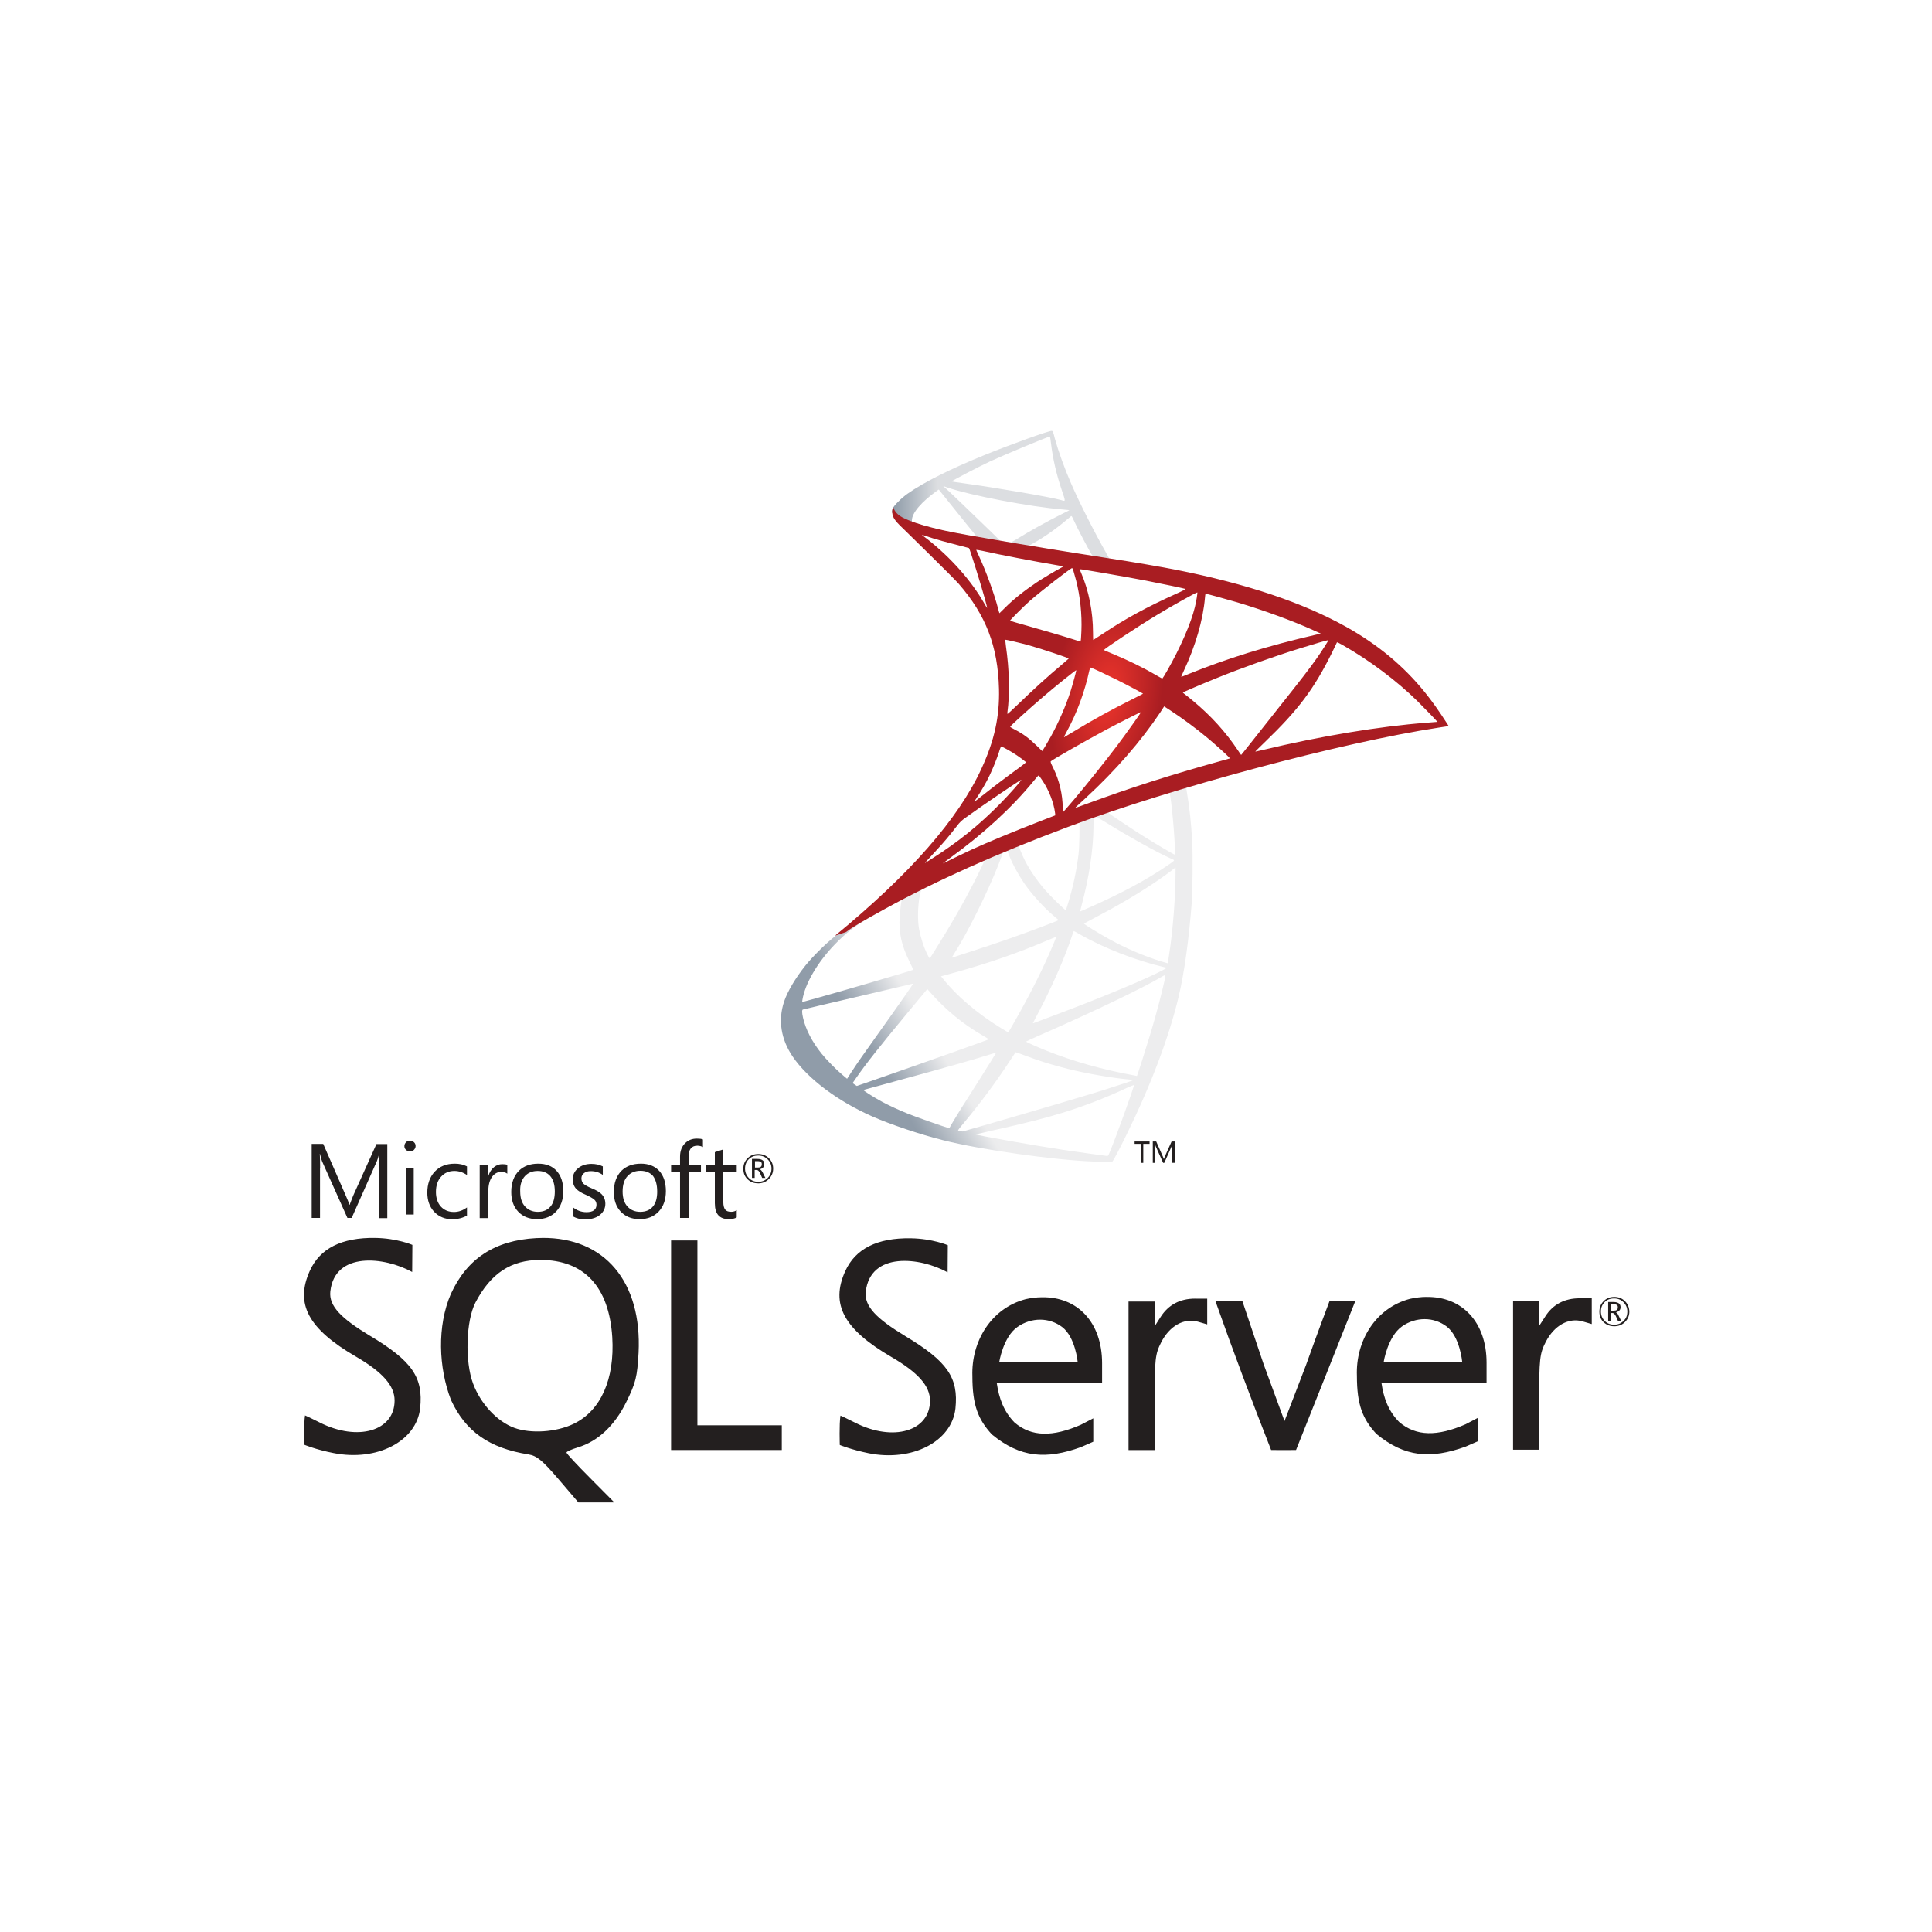 <svg xmlns="http://www.w3.org/2000/svg" xmlns:xlink="http://www.w3.org/1999/xlink" width="500" zoomAndPan="magnify" viewBox="0 0 375 375" height="500" preserveAspectRatio="xMidYMid meet" version="1.0"><defs><clipPath id="82ac004ec1"><path d="M 151 149 L 235 149 L 235 226 L 151 226 Z M 151 149 " clip-rule="nonzero"/></clipPath><clipPath id="de4913cd80"><path d="M 233.414 149.863 L 205.004 159.137 L 180.289 170.047 L 173.371 171.871 C 171.613 173.547 169.766 175.242 167.77 176.961 C 165.578 178.852 163.539 180.57 161.969 181.816 C 160.23 183.188 157.652 185.766 156.344 187.398 C 154.391 189.844 152.844 192.445 152.18 194.441 C 150.996 198.047 151.578 201.699 153.852 205.07 C 156.773 209.363 162.594 213.746 169.379 216.73 C 172.836 218.254 178.656 220.211 183.035 221.305 C 190.316 223.152 204.402 225.148 212.152 225.449 C 213.723 225.512 215.824 225.512 215.91 225.449 C 216.082 225.34 217.285 223.043 218.684 220.188 C 223.449 210.461 226.883 201.336 228.754 193.539 C 229.871 188.816 230.75 182.523 231.328 175.074 C 231.48 172.988 231.543 166.012 231.414 163.648 C 231.223 159.781 230.879 156.648 230.34 153.578 C 230.254 153.125 230.234 152.719 230.277 152.695 C 230.363 152.633 230.621 152.547 234.121 151.535 Z M 226.93 153.664 C 227.184 153.664 227.871 160.254 228.043 164.422 C 228.086 165.301 228.066 165.883 228.023 165.883 C 227.852 165.883 224.395 163.84 221.926 162.297 C 219.777 160.941 215.699 158.238 215.055 157.723 C 214.84 157.57 214.859 157.551 216.621 156.949 C 219.605 155.938 226.691 153.664 226.93 153.664 Z M 212.453 158.43 C 212.648 158.43 213.141 158.707 214.324 159.438 C 218.746 162.211 224.758 165.559 227.336 166.676 C 228.129 167.02 228.215 166.891 226.391 168.137 C 222.484 170.797 217.609 173.418 211.637 176.059 C 210.586 176.531 209.707 176.898 209.684 176.898 C 209.641 176.898 209.77 176.359 209.941 175.715 C 211.379 170.367 212.195 164.957 212.238 160.621 C 212.262 158.473 212.262 158.473 212.453 158.41 C 212.41 158.43 212.434 158.43 212.453 158.43 Z M 209.469 159.566 C 209.598 159.695 209.512 164.508 209.34 165.816 C 208.953 168.953 208.352 171.871 207.367 175.156 C 207.129 175.953 206.914 176.617 206.871 176.66 C 206.785 176.77 203.844 173.891 202.879 172.773 C 201.203 170.84 199.895 168.91 198.926 167.02 C 198.434 166.055 197.66 164.164 197.723 164.098 C 198.066 163.863 209.383 159.48 209.469 159.566 Z M 195.426 165.086 C 195.449 165.086 195.469 165.086 195.492 165.109 C 195.535 165.152 195.684 165.496 195.812 165.883 C 196.5 167.75 198.047 170.496 199.379 172.258 C 200.836 174.191 202.75 176.254 204.336 177.605 C 204.852 178.035 205.324 178.441 205.391 178.508 C 205.52 178.637 205.562 178.613 202.062 179.945 C 198.004 181.492 193.578 183.039 188.512 184.672 C 187.301 185.062 186.09 185.453 184.883 185.852 C 184.688 185.914 184.754 185.809 185.312 184.93 C 187.824 181 191.648 173.289 193.793 167.836 C 194.16 166.891 194.523 165.945 194.59 165.73 C 194.676 165.43 194.781 165.324 195.062 165.172 C 195.211 165.129 195.363 165.086 195.426 165.086 Z M 191.133 166.867 C 191.195 166.91 190.102 169.211 189.027 171.312 C 186.945 175.371 184.668 179.367 181.617 184.219 C 181.102 185.059 180.609 185.832 180.547 185.918 C 180.438 186.066 180.395 186.023 180.051 185.359 C 179.32 183.918 178.719 182.07 178.398 180.375 C 178.074 178.699 178.141 175.781 178.504 173.977 C 178.785 172.645 178.762 172.668 179.406 172.344 C 182.156 170.949 191.047 166.781 191.133 166.867 Z M 228.172 168.371 L 228.172 169.273 C 228.172 174.062 227.656 180.633 226.906 185.422 C 226.777 186.258 226.668 186.945 226.648 186.969 C 226.648 186.969 226.027 186.797 225.297 186.582 C 222.074 185.574 218.574 184.09 215.418 182.352 C 213.336 181.215 210.309 179.344 210.395 179.258 C 210.414 179.238 211.316 178.766 212.367 178.207 C 216.578 176.016 220.613 173.656 224.113 171.312 C 225.426 170.434 227.398 169.016 227.828 168.629 Z M 174.918 174.727 C 175.004 174.727 174.984 174.898 174.855 175.672 C 174.77 176.23 174.66 177.262 174.617 177.969 C 174.445 181.105 174.961 183.426 176.508 186.602 C 176.938 187.484 177.281 188.215 177.258 188.234 C 177.109 188.363 162.895 192.531 158.426 193.754 C 157.098 194.117 155.938 194.441 155.852 194.461 C 155.699 194.504 155.68 194.484 155.742 194.117 C 156.238 190.961 158.641 186.84 161.992 183.359 C 164.227 181.043 166.008 179.688 169.055 177.949 C 171.246 176.703 174.617 174.836 174.875 174.75 C 174.875 174.727 174.898 174.727 174.918 174.727 Z M 208.418 180.719 C 208.438 180.699 208.953 180.977 209.578 181.344 C 214.172 184.004 220.57 186.473 226.023 187.742 L 226.52 187.848 L 225.832 188.234 C 222.977 189.824 213.594 193.73 203.992 197.32 C 202.598 197.832 201.223 198.348 200.965 198.457 C 200.707 198.562 200.473 198.629 200.473 198.605 C 200.473 198.586 200.859 197.832 201.352 196.91 C 204.035 191.887 206.742 185.766 208.117 181.516 C 208.289 181.105 208.395 180.742 208.418 180.719 Z M 205.004 181.836 C 205.023 181.859 204.852 182.309 204.637 182.824 C 202.77 187.355 200.32 192.293 197.188 197.832 C 196.391 199.25 195.727 200.391 195.703 200.391 C 195.684 200.391 195.039 200.004 194.266 199.531 C 189.715 196.738 185.676 193.305 183.035 189.973 L 182.648 189.504 L 184.602 188.965 C 191.605 187.055 197.551 184.992 203.457 182.461 C 204.293 182.117 204.98 181.836 205.004 181.836 Z M 226.219 189.246 C 226.219 189.246 226.242 189.266 226.219 189.246 C 226.242 189.738 225.145 194.16 224.242 197.359 C 223.492 200.047 222.848 202.148 221.668 205.863 C 221.152 207.496 220.699 208.848 220.68 208.848 C 220.656 208.848 220.527 208.828 220.398 208.785 C 214.023 207.625 208.309 206.016 202.941 203.867 C 201.438 203.266 199.293 202.301 199.164 202.191 C 199.121 202.148 200.406 201.547 202.039 200.84 C 211.809 196.566 221.945 191.715 225.426 189.629 C 225.832 189.371 226.156 189.246 226.219 189.246 Z M 177.238 190.918 C 177.281 190.961 174.555 194.891 170.73 200.238 C 169.398 202.105 167.855 204.297 167.273 205.113 C 166.695 205.93 165.812 207.219 165.32 207.992 L 164.418 209.387 L 163.453 208.57 C 162.312 207.625 160.34 205.605 159.457 204.492 C 157.609 202.191 156.367 199.766 155.871 197.555 C 155.637 196.523 155.637 196.008 155.852 195.945 C 156.172 195.859 161.906 194.504 167.273 193.262 C 170.258 192.574 173.715 191.758 174.961 191.457 C 176.207 191.156 177.215 190.918 177.238 190.918 Z M 179.988 191.973 L 180.672 192.746 C 183.766 196.203 186.922 198.758 190.746 200.992 C 191.434 201.379 191.949 201.719 191.902 201.742 C 191.754 201.848 178.633 206.508 172.559 208.613 C 169.141 209.816 166.328 210.781 166.309 210.781 C 166.285 210.781 166.094 210.652 165.879 210.504 L 165.492 210.223 L 166.113 209.32 C 168.133 206.402 170.668 203.203 176.188 196.547 Z M 197.121 204.234 C 197.145 204.211 198.09 204.555 199.25 204.984 C 202.039 206.035 204.25 206.703 207.215 207.453 C 210.867 208.379 216.148 209.281 219.262 209.535 C 219.734 209.578 219.992 209.621 219.906 209.688 C 219.754 209.773 216.598 210.824 214.281 211.555 C 210.586 212.715 199.312 216.043 190.121 218.684 C 188.426 219.18 186.965 219.586 186.879 219.609 C 186.664 219.652 185.957 219.457 185.957 219.371 C 185.957 219.328 186.473 218.664 187.094 217.934 C 190.188 214.238 193.258 210.117 195.812 206.207 C 196.52 205.133 197.121 204.254 197.121 204.234 Z M 193.344 204.34 C 193.363 204.363 191.84 206.809 189.176 211.02 C 188.039 212.801 186.773 214.82 186.32 215.527 C 185.891 216.215 185.246 217.289 184.883 217.891 L 184.258 218.984 L 183.938 218.898 C 183.164 218.684 177.73 216.773 176.293 216.195 C 174.512 215.484 172.664 214.625 171.289 213.895 C 169.57 212.973 167.426 211.598 167.598 211.555 C 167.641 211.535 170.582 210.738 174.125 209.773 C 183.531 207.219 188.746 205.734 192.16 204.664 C 192.785 204.469 193.32 204.32 193.344 204.34 Z M 220.078 210.609 L 220.098 210.609 C 220.184 210.824 216.707 220.488 215.438 223.539 C 215.16 224.223 215.055 224.398 214.902 224.375 C 214.539 224.355 209.492 223.645 206.422 223.195 C 201.074 222.379 192.098 220.809 189.844 220.297 L 189.328 220.188 L 192.527 219.457 C 199.398 217.91 202.707 217.074 206.055 216.043 C 210.285 214.754 214.473 213.145 218.703 211.168 C 219.367 210.867 219.926 210.633 220.078 210.609 Z M 220.078 210.609 " clip-rule="nonzero"/></clipPath><linearGradient x1="-4737.45" gradientTransform="matrix(0.012, 0, 0, -0.012, 208.415, 222.75)" y1="-160.994" x2="3016.246" gradientUnits="userSpaceOnUse" y2="4420.543" id="79e3ba1058"><stop stop-opacity="1" stop-color="rgb(56.499%, 61.2%, 66.299%)" offset="0"/><stop stop-opacity="1" stop-color="rgb(56.499%, 61.2%, 66.299%)" offset="0.125"/><stop stop-opacity="1" stop-color="rgb(56.499%, 61.2%, 66.299%)" offset="0.188"/><stop stop-opacity="1" stop-color="rgb(56.499%, 61.2%, 66.299%)" offset="0.219"/><stop stop-opacity="1" stop-color="rgb(56.499%, 61.2%, 66.299%)" offset="0.234"/><stop stop-opacity="1" stop-color="rgb(57.416%, 61.998%, 66.978%)" offset="0.238"/><stop stop-opacity="1" stop-color="rgb(58.333%, 62.796%, 67.659%)" offset="0.242"/><stop stop-opacity="1" stop-color="rgb(59.644%, 63.937%, 68.631%)" offset="0.246"/><stop stop-opacity="1" stop-color="rgb(60.956%, 65.08%, 69.604%)" offset="0.25"/><stop stop-opacity="1" stop-color="rgb(62.267%, 66.222%, 70.576%)" offset="0.254"/><stop stop-opacity="1" stop-color="rgb(63.579%, 67.365%, 71.55%)" offset="0.258"/><stop stop-opacity="1" stop-color="rgb(64.89%, 68.506%, 72.522%)" offset="0.262"/><stop stop-opacity="1" stop-color="rgb(66.202%, 69.649%, 73.495%)" offset="0.266"/><stop stop-opacity="1" stop-color="rgb(67.513%, 70.79%, 74.467%)" offset="0.27"/><stop stop-opacity="1" stop-color="rgb(68.823%, 71.933%, 75.441%)" offset="0.273"/><stop stop-opacity="1" stop-color="rgb(70.134%, 73.074%, 76.413%)" offset="0.277"/><stop stop-opacity="1" stop-color="rgb(71.446%, 74.217%, 77.386%)" offset="0.281"/><stop stop-opacity="1" stop-color="rgb(72.757%, 75.359%, 78.358%)" offset="0.285"/><stop stop-opacity="1" stop-color="rgb(74.069%, 76.501%, 79.332%)" offset="0.289"/><stop stop-opacity="1" stop-color="rgb(75.38%, 77.643%, 80.304%)" offset="0.293"/><stop stop-opacity="1" stop-color="rgb(76.692%, 78.784%, 81.277%)" offset="0.297"/><stop stop-opacity="1" stop-color="rgb(78.003%, 79.926%, 82.249%)" offset="0.301"/><stop stop-opacity="1" stop-color="rgb(79.315%, 81.068%, 83.223%)" offset="0.305"/><stop stop-opacity="1" stop-color="rgb(80.626%, 82.21%, 84.195%)" offset="0.309"/><stop stop-opacity="1" stop-color="rgb(81.938%, 83.353%, 85.168%)" offset="0.312"/><stop stop-opacity="1" stop-color="rgb(83.249%, 84.494%, 86.14%)" offset="0.316"/><stop stop-opacity="1" stop-color="rgb(84.561%, 85.637%, 87.114%)" offset="0.32"/><stop stop-opacity="1" stop-color="rgb(85.872%, 86.778%, 88.086%)" offset="0.324"/><stop stop-opacity="1" stop-color="rgb(87.183%, 87.921%, 89.059%)" offset="0.328"/><stop stop-opacity="1" stop-color="rgb(88.493%, 89.062%, 90.031%)" offset="0.332"/><stop stop-opacity="1" stop-color="rgb(89.806%, 90.205%, 91.005%)" offset="0.336"/><stop stop-opacity="1" stop-color="rgb(91.116%, 91.347%, 91.977%)" offset="0.34"/><stop stop-opacity="1" stop-color="rgb(92.429%, 92.49%, 92.95%)" offset="0.344"/><stop stop-opacity="1" stop-color="rgb(92.664%, 92.694%, 93.124%)" offset="0.348"/><stop stop-opacity="1" stop-color="rgb(92.899%, 92.899%, 93.3%)" offset="0.352"/><stop stop-opacity="1" stop-color="rgb(92.899%, 92.899%, 93.3%)" offset="0.359"/><stop stop-opacity="1" stop-color="rgb(92.899%, 92.899%, 93.3%)" offset="0.375"/><stop stop-opacity="1" stop-color="rgb(92.899%, 92.899%, 93.3%)" offset="0.5"/><stop stop-opacity="1" stop-color="rgb(92.899%, 92.899%, 93.3%)" offset="0.65"/><stop stop-opacity="1" stop-color="rgb(92.899%, 92.899%, 93.3%)" offset="1"/></linearGradient><clipPath id="a31f137379"><path d="M 173 83 L 218 83 L 218 111 L 173 111 Z M 173 83 " clip-rule="nonzero"/></clipPath><clipPath id="fe8cda70df"><path d="M 204.121 83.637 C 203.652 83.574 196.027 86.32 191.109 88.32 C 184.473 91.023 179.32 93.602 176.145 95.836 C 174.961 96.672 173.48 98.152 173.246 98.734 C 173.16 98.949 173.113 99.207 173.113 99.465 L 175.992 102.191 L 182.844 104.379 L 199.141 107.301 L 217.781 110.5 L 217.973 108.891 C 217.91 108.891 217.867 108.867 217.801 108.867 L 215.352 108.48 L 214.859 107.602 C 212.324 103.137 209.535 97.594 207.902 93.859 C 206.637 90.961 205.434 87.609 204.766 85.207 C 204.402 83.746 204.359 83.66 204.125 83.637 Z M 203.777 84.734 L 203.801 84.734 C 203.82 84.754 203.906 85.355 203.996 86.062 C 204.359 89.07 205.023 91.969 206.078 95.105 C 206.871 97.465 206.871 97.336 205.949 97.059 C 203.758 96.457 193.945 94.762 186.836 93.773 C 185.699 93.621 184.73 93.473 184.73 93.449 C 184.648 93.367 189.863 90.637 192.164 89.566 C 195.105 88.211 203.18 84.84 203.777 84.734 Z M 183.078 94.352 L 183.918 94.633 C 188.469 96.18 199.914 98.367 206.227 98.883 C 206.938 98.949 207.539 99.012 207.559 99.012 C 207.578 99.035 206.98 99.355 206.207 99.723 C 203.156 101.246 199.805 103.113 197.488 104.555 C 196.801 104.98 196.176 105.324 196.09 105.324 C 196.004 105.324 195.555 105.238 195.082 105.176 L 194.223 105.047 L 192.078 102.941 C 188.297 99.27 185.332 96.438 184.195 95.363 Z M 182.219 95.02 L 185.246 98.797 C 186.902 100.879 188.574 102.922 188.941 103.371 C 189.305 103.824 189.605 104.188 189.586 104.211 C 189.5 104.273 185.207 103.438 182.93 102.922 C 180.59 102.383 179.621 102.125 178.184 101.676 L 177 101.289 L 177 100.988 C 177.023 99.551 178.848 97.402 181.941 95.211 Z M 207.945 100.172 C 208.031 100.172 208.137 100.367 208.395 100.945 C 209.125 102.555 211.402 106.895 211.961 107.73 C 212.133 108.012 212.434 108.031 209.406 107.539 C 202.125 106.355 199.785 105.969 199.785 105.926 C 199.785 105.906 200 105.754 200.277 105.605 C 202.535 104.359 204.809 102.77 206.828 101.074 C 207.324 100.664 207.773 100.281 207.859 100.215 C 207.879 100.172 207.922 100.152 207.945 100.172 Z M 207.945 100.172 " clip-rule="nonzero"/></clipPath><linearGradient x1="-2888.865" gradientTransform="matrix(0.012, 0, 0, -0.012, 208.415, 222.75)" y1="10288.81" x2="782.205" gradientUnits="userSpaceOnUse" y2="10288.81" id="69276e06bb"><stop stop-opacity="1" stop-color="rgb(57.599%, 62.399%, 67.099%)" offset="0"/><stop stop-opacity="1" stop-color="rgb(58.076%, 62.81%, 67.45%)" offset="0.004"/><stop stop-opacity="1" stop-color="rgb(58.554%, 63.222%, 67.801%)" offset="0.008"/><stop stop-opacity="1" stop-color="rgb(59.163%, 63.745%, 68.248%)" offset="0.012"/><stop stop-opacity="1" stop-color="rgb(59.772%, 64.268%, 68.697%)" offset="0.016"/><stop stop-opacity="1" stop-color="rgb(60.379%, 64.792%, 69.144%)" offset="0.02"/><stop stop-opacity="1" stop-color="rgb(60.988%, 65.315%, 69.591%)" offset="0.023"/><stop stop-opacity="1" stop-color="rgb(61.597%, 65.839%, 70.038%)" offset="0.027"/><stop stop-opacity="1" stop-color="rgb(62.206%, 66.364%, 70.485%)" offset="0.031"/><stop stop-opacity="1" stop-color="rgb(62.813%, 66.887%, 70.932%)" offset="0.035"/><stop stop-opacity="1" stop-color="rgb(63.422%, 67.41%, 71.381%)" offset="0.039"/><stop stop-opacity="1" stop-color="rgb(64.03%, 67.934%, 71.828%)" offset="0.043"/><stop stop-opacity="1" stop-color="rgb(64.639%, 68.457%, 72.275%)" offset="0.047"/><stop stop-opacity="1" stop-color="rgb(65.247%, 68.98%, 72.722%)" offset="0.051"/><stop stop-opacity="1" stop-color="rgb(65.855%, 69.505%, 73.169%)" offset="0.055"/><stop stop-opacity="1" stop-color="rgb(66.463%, 70.029%, 73.616%)" offset="0.059"/><stop stop-opacity="1" stop-color="rgb(67.072%, 70.552%, 74.063%)" offset="0.062"/><stop stop-opacity="1" stop-color="rgb(67.68%, 71.075%, 74.51%)" offset="0.066"/><stop stop-opacity="1" stop-color="rgb(68.289%, 71.599%, 74.959%)" offset="0.07"/><stop stop-opacity="1" stop-color="rgb(68.896%, 72.122%, 75.406%)" offset="0.074"/><stop stop-opacity="1" stop-color="rgb(69.505%, 72.647%, 75.853%)" offset="0.078"/><stop stop-opacity="1" stop-color="rgb(70.114%, 73.17%, 76.3%)" offset="0.082"/><stop stop-opacity="1" stop-color="rgb(70.723%, 73.694%, 76.747%)" offset="0.086"/><stop stop-opacity="1" stop-color="rgb(71.33%, 74.217%, 77.194%)" offset="0.09"/><stop stop-opacity="1" stop-color="rgb(71.939%, 74.741%, 77.643%)" offset="0.094"/><stop stop-opacity="1" stop-color="rgb(72.548%, 75.264%, 78.09%)" offset="0.098"/><stop stop-opacity="1" stop-color="rgb(73.157%, 75.789%, 78.537%)" offset="0.102"/><stop stop-opacity="1" stop-color="rgb(73.764%, 76.312%, 78.984%)" offset="0.105"/><stop stop-opacity="1" stop-color="rgb(74.373%, 76.836%, 79.431%)" offset="0.109"/><stop stop-opacity="1" stop-color="rgb(74.982%, 77.359%, 79.878%)" offset="0.113"/><stop stop-opacity="1" stop-color="rgb(75.591%, 77.882%, 80.325%)" offset="0.117"/><stop stop-opacity="1" stop-color="rgb(76.198%, 78.406%, 80.772%)" offset="0.121"/><stop stop-opacity="1" stop-color="rgb(76.807%, 78.929%, 81.221%)" offset="0.125"/><stop stop-opacity="1" stop-color="rgb(77.415%, 79.453%, 81.668%)" offset="0.129"/><stop stop-opacity="1" stop-color="rgb(78.024%, 79.977%, 82.115%)" offset="0.133"/><stop stop-opacity="1" stop-color="rgb(78.632%, 80.501%, 82.562%)" offset="0.137"/><stop stop-opacity="1" stop-color="rgb(79.24%, 81.024%, 83.009%)" offset="0.141"/><stop stop-opacity="1" stop-color="rgb(79.849%, 81.548%, 83.456%)" offset="0.145"/><stop stop-opacity="1" stop-color="rgb(80.458%, 82.071%, 83.905%)" offset="0.148"/><stop stop-opacity="1" stop-color="rgb(81.065%, 82.594%, 84.352%)" offset="0.152"/><stop stop-opacity="1" stop-color="rgb(81.674%, 83.119%, 84.799%)" offset="0.156"/><stop stop-opacity="1" stop-color="rgb(82.281%, 83.643%, 85.246%)" offset="0.16"/><stop stop-opacity="1" stop-color="rgb(82.89%, 84.166%, 85.693%)" offset="0.164"/><stop stop-opacity="1" stop-color="rgb(83.499%, 84.689%, 86.14%)" offset="0.168"/><stop stop-opacity="1" stop-color="rgb(84.108%, 85.213%, 86.588%)" offset="0.172"/><stop stop-opacity="1" stop-color="rgb(84.715%, 85.736%, 87.035%)" offset="0.176"/><stop stop-opacity="1" stop-color="rgb(85.324%, 86.261%, 87.483%)" offset="0.18"/><stop stop-opacity="1" stop-color="rgb(85.811%, 86.679%, 87.84%)" offset="0.184"/><stop stop-opacity="1" stop-color="rgb(86.299%, 87.099%, 88.199%)" offset="0.188"/><stop stop-opacity="1" stop-color="rgb(86.299%, 87.099%, 88.199%)" offset="0.25"/><stop stop-opacity="1" stop-color="rgb(86.299%, 87.099%, 88.199%)" offset="0.5"/><stop stop-opacity="1" stop-color="rgb(86.299%, 87.099%, 88.199%)" offset="1"/></linearGradient><clipPath id="fe69b645e1"><path d="M 162 98 L 282 98 L 282 182 L 162 182 Z M 162 98 " clip-rule="nonzero"/></clipPath><clipPath id="d7affea437"><path d="M 173.395 98.434 C 173.395 98.434 172.922 99.184 173.371 100.301 C 173.652 100.988 174.469 101.824 175.391 102.684 C 175.391 102.684 184.945 112.004 186.105 113.336 C 191.391 119.434 193.688 125.445 193.902 133.734 C 194.031 139.062 193.02 143.742 190.508 149.176 C 186.043 158.926 176.613 169.684 162.078 181.621 L 164.203 180.914 C 165.578 179.883 167.445 178.789 171.828 176.383 C 181.941 170.84 193.32 165.754 207.281 160.512 C 227.379 152.953 260.426 144.105 279.238 141.23 L 281.191 140.93 L 280.891 140.457 C 279.172 137.793 277.992 136.141 276.574 134.379 C 272.453 129.27 267.449 125.125 261.328 121.688 C 252.91 116.984 242.023 113.312 228.238 110.586 C 225.641 110.07 219.926 109.082 215.289 108.375 C 205.453 106.852 199.098 105.797 192.098 104.598 C 189.586 104.168 185.828 103.523 183.336 102.984 C 182.047 102.707 179.578 102.125 177.645 101.461 C 176.102 100.859 173.867 100.258 173.395 98.434 Z M 178.934 103.801 C 178.957 103.781 179.301 103.91 179.75 104.059 C 180.566 104.336 181.617 104.66 182.863 105.004 C 183.809 105.262 184.75 105.512 185.699 105.754 C 186.988 106.078 188.062 106.379 188.082 106.379 C 188.234 106.527 190.402 113.465 191.133 116.125 C 191.41 117.137 191.625 117.996 191.605 117.996 C 191.582 118.016 191.348 117.652 191.066 117.156 C 188.555 112.734 184.582 108.246 179.988 104.637 C 179.387 104.211 178.934 103.824 178.934 103.801 Z M 189.5 106.723 C 189.605 106.723 190.078 106.785 190.66 106.914 C 194.309 107.73 200.859 108.977 205.047 109.684 C 205.754 109.793 206.312 109.922 206.312 109.965 C 206.312 110.008 206.055 110.156 205.734 110.328 C 205.023 110.695 202.168 112.391 201.223 113.035 C 198.84 114.625 196.691 116.34 195.148 117.887 C 194.523 118.512 193.988 119.027 193.988 119.027 C 193.988 119.027 193.859 118.66 193.75 118.211 C 192.977 115.227 191.367 110.801 189.906 107.688 C 189.672 107.195 189.477 106.742 189.477 106.699 C 189.477 106.742 189.477 106.723 189.5 106.723 Z M 208.094 110.266 C 208.223 110.309 208.438 111.039 208.867 112.648 C 209.664 115.762 210.027 119.242 209.898 122.484 C 209.855 123.387 209.812 124.223 209.77 124.328 L 209.707 124.543 L 208.59 124.18 C 206.293 123.449 202.555 122.355 199.355 121.453 C 197.531 120.957 196.051 120.508 196.051 120.465 C 196.051 120.336 198.711 117.672 199.852 116.664 C 202.02 114.754 207.902 110.199 208.094 110.266 Z M 209.578 110.48 C 209.641 110.414 218.469 111.938 222.484 112.711 C 225.469 113.293 229.805 114.195 230.062 114.301 C 230.191 114.344 229.742 114.602 228.301 115.246 C 222.633 117.801 218.426 120.098 214.238 122.891 C 213.141 123.621 212.219 124.223 212.195 124.223 C 212.176 124.223 212.152 123.602 212.152 122.848 C 212.152 118.77 211.34 114.645 209.836 111.168 C 209.684 110.824 209.555 110.5 209.578 110.48 Z M 232.402 114.988 C 232.469 115.055 232.188 116.793 231.93 117.824 C 231.156 121.023 229.074 125.77 226.52 130.234 C 226.07 131.031 225.66 131.676 225.617 131.695 C 225.574 131.715 224.996 131.395 224.328 131.008 C 221.84 129.547 219.004 128.172 215.91 126.887 C 215.055 126.52 214.301 126.219 214.281 126.176 C 214.129 126.047 221.043 121.473 224.695 119.285 C 227.594 117.523 232.316 114.902 232.402 114.988 Z M 234.035 115.246 C 234.23 115.246 238.137 116.32 240.176 116.922 C 245.223 118.426 251.02 120.551 254.801 122.27 L 256.367 122.977 L 255.273 123.234 C 246.039 125.359 238.137 127.809 230.512 130.902 C 229.891 131.16 229.332 131.375 229.289 131.375 C 229.246 131.375 229.461 130.879 229.742 130.277 C 232.039 125.402 233.52 120.312 233.887 115.977 C 233.906 115.57 233.969 115.246 234.035 115.246 Z M 195.125 124.18 C 195.191 124.113 198.176 124.824 199.785 125.273 C 202.234 125.961 207.43 127.699 207.43 127.828 C 207.43 127.852 206.852 128.344 206.164 128.945 C 203.352 131.289 200.645 133.758 197.402 136.891 C 196.434 137.816 195.621 138.566 195.578 138.566 C 195.535 138.566 195.512 138.438 195.535 138.266 C 196.027 134.66 195.922 130.02 195.234 125.316 C 195.168 124.715 195.105 124.199 195.125 124.18 Z M 257.852 124.246 C 257.891 124.285 256.477 126.52 255.574 127.785 C 254.285 129.633 252.395 132.082 248.121 137.449 C 245.867 140.285 243.332 143.484 242.496 144.559 C 241.637 145.633 240.93 146.535 240.906 146.535 C 240.887 146.535 240.605 146.148 240.305 145.676 C 237.902 142.066 235.023 138.91 231.609 136.074 C 230.965 135.539 230.258 134.961 230.02 134.789 C 229.785 134.617 229.59 134.445 229.59 134.422 C 229.59 134.359 233.242 132.789 236.012 131.672 C 240.863 129.699 247.477 127.336 252.438 125.812 C 255.035 124.996 257.805 124.199 257.852 124.246 Z M 259.504 124.672 C 259.59 124.652 260.105 124.91 260.727 125.273 C 265.945 128.258 271.055 132.102 275.094 136.055 C 276.23 137.172 279.043 140.09 279 140.113 C 279 140.113 278.012 140.199 276.855 140.285 C 267.812 140.973 256.238 142.883 245.117 145.566 C 244.363 145.738 243.699 145.891 243.656 145.891 C 243.613 145.891 244.449 145.051 245.504 144.043 C 252.031 137.75 255.016 133.777 258.535 126.691 C 259.031 125.641 259.461 124.738 259.504 124.672 C 259.48 124.672 259.48 124.672 259.504 124.672 Z M 211.68 129.57 C 211.98 129.633 214.773 130.945 216.879 131.996 C 218.812 132.961 221.711 134.508 221.859 134.637 C 221.883 134.66 220.852 135.195 219.586 135.816 C 215.547 137.836 212.09 139.746 208.48 141.938 C 207.453 142.562 206.594 143.078 206.57 143.078 C 206.484 143.078 206.508 142.988 207.086 141.938 C 209.02 138.418 210.566 134.207 211.445 130.105 C 211.531 129.785 211.617 129.57 211.68 129.57 Z M 208.891 130.086 C 208.953 130.148 208.223 132.789 207.773 134.23 C 206.895 136.957 205.41 140.371 203.973 142.949 C 203.629 143.547 203.113 144.43 202.836 144.922 L 202.297 145.781 L 201.094 144.621 C 199.699 143.27 198.562 142.434 197.102 141.68 C 196.52 141.379 196.07 141.121 196.07 141.078 C 196.07 140.906 199.742 137.578 202.555 135.176 C 204.574 133.434 208.824 130.02 208.891 130.086 Z M 225.961 137.105 L 227.016 137.793 C 229.418 139.363 232.254 141.445 234.422 143.27 C 235.645 144.277 238.008 146.406 238.48 146.918 L 238.738 147.199 L 237 147.691 C 227.164 150.422 219.562 152.848 210.695 156.109 C 209.707 156.477 208.867 156.777 208.805 156.777 C 208.676 156.777 208.566 156.883 210.781 154.844 C 216.449 149.625 221.473 143.871 225.211 138.266 Z M 221.473 138.223 C 221.516 138.266 218.574 142.41 216.812 144.75 C 214.711 147.543 210.973 152.223 208.395 155.273 C 207.324 156.539 206.398 157.594 206.355 157.613 C 206.293 157.637 206.27 157.312 206.27 156.82 C 206.27 154.219 205.605 151.449 204.445 149.09 C 203.949 148.102 203.863 147.863 203.973 147.758 C 204.379 147.391 210.629 143.828 214.582 141.703 C 217.242 140.285 221.41 138.18 221.473 138.223 Z M 194.332 144.879 C 194.395 144.879 194.891 145.137 195.449 145.438 C 196.82 146.191 198.047 147.027 199.141 147.93 C 199.184 147.973 198.625 148.422 197.895 148.961 C 195.855 150.422 192.762 152.762 190.961 154.199 C 189.07 155.703 189.004 155.746 189.219 155.422 C 190.637 153.254 191.348 152.031 192.098 150.465 C 192.762 149.066 193.43 147.414 193.902 145.977 C 194.074 145.352 194.289 144.879 194.332 144.879 Z M 201.566 150.551 C 201.676 150.527 201.805 150.719 202.383 151.578 C 203.605 153.406 204.551 155.852 204.789 157.828 L 204.832 158.258 L 201.891 159.395 C 196.629 161.438 191.777 163.453 188.488 164.957 C 187.566 165.387 185.957 166.16 184.902 166.676 C 183.852 167.211 182.992 167.621 182.992 167.598 C 182.992 167.578 183.66 167.082 184.473 166.48 C 190.895 161.824 196.457 156.711 200.621 151.602 C 201.074 151.062 201.48 150.57 201.523 150.551 Z M 198.238 151.363 C 198.324 151.449 195.879 154.223 194.203 155.918 C 190.059 160.148 185.957 163.453 180.867 166.676 C 180.223 167.082 179.645 167.449 179.578 167.492 C 179.43 167.578 179.621 167.363 181.855 164.938 C 183.273 163.41 184.344 162.125 185.57 160.535 C 186.387 159.48 186.535 159.332 187.719 158.496 C 190.875 156.219 198.152 151.277 198.238 151.363 Z M 198.238 151.363 " clip-rule="nonzero"/></clipPath><radialGradient gradientTransform="matrix(-0.659, -0.099, -0.2, 1.318, 74.013, -60.919)" gradientUnits="userSpaceOnUse" r="15.988" cx="-253.094" id="28412c0d7e" cy="129.555" fx="-253.094" fy="129.555"><stop stop-opacity="1" stop-color="rgb(93.193%, 20.763%, 17.284%)" offset="0"/><stop stop-opacity="1" stop-color="rgb(92.929%, 20.671%, 17.244%)" offset="0.008"/><stop stop-opacity="1" stop-color="rgb(92.613%, 20.56%, 17.197%)" offset="0.02"/><stop stop-opacity="1" stop-color="rgb(92.297%, 20.45%, 17.151%)" offset="0.031"/><stop stop-opacity="1" stop-color="rgb(91.98%, 20.34%, 17.104%)" offset="0.043"/><stop stop-opacity="1" stop-color="rgb(91.664%, 20.23%, 17.056%)" offset="0.055"/><stop stop-opacity="1" stop-color="rgb(91.348%, 20.12%, 17.009%)" offset="0.066"/><stop stop-opacity="1" stop-color="rgb(91.031%, 20.01%, 16.963%)" offset="0.078"/><stop stop-opacity="1" stop-color="rgb(90.715%, 19.899%, 16.916%)" offset="0.09"/><stop stop-opacity="1" stop-color="rgb(90.398%, 19.789%, 16.869%)" offset="0.102"/><stop stop-opacity="1" stop-color="rgb(90.082%, 19.679%, 16.823%)" offset="0.113"/><stop stop-opacity="1" stop-color="rgb(89.766%, 19.569%, 16.776%)" offset="0.125"/><stop stop-opacity="1" stop-color="rgb(89.449%, 19.46%, 16.728%)" offset="0.137"/><stop stop-opacity="1" stop-color="rgb(89.133%, 19.348%, 16.681%)" offset="0.148"/><stop stop-opacity="1" stop-color="rgb(88.817%, 19.238%, 16.635%)" offset="0.16"/><stop stop-opacity="1" stop-color="rgb(88.499%, 19.128%, 16.588%)" offset="0.172"/><stop stop-opacity="1" stop-color="rgb(88.184%, 19.019%, 16.541%)" offset="0.184"/><stop stop-opacity="1" stop-color="rgb(87.868%, 18.909%, 16.495%)" offset="0.195"/><stop stop-opacity="1" stop-color="rgb(87.55%, 18.797%, 16.447%)" offset="0.207"/><stop stop-opacity="1" stop-color="rgb(87.234%, 18.687%, 16.4%)" offset="0.219"/><stop stop-opacity="1" stop-color="rgb(86.919%, 18.578%, 16.353%)" offset="0.23"/><stop stop-opacity="1" stop-color="rgb(86.601%, 18.468%, 16.307%)" offset="0.242"/><stop stop-opacity="1" stop-color="rgb(86.339%, 18.376%, 16.267%)" offset="0.254"/><stop stop-opacity="1" stop-color="rgb(86.127%, 18.303%, 16.237%)" offset="0.262"/><stop stop-opacity="1" stop-color="rgb(85.916%, 18.228%, 16.205%)" offset="0.27"/><stop stop-opacity="1" stop-color="rgb(85.706%, 18.155%, 16.174%)" offset="0.277"/><stop stop-opacity="1" stop-color="rgb(85.495%, 18.082%, 16.142%)" offset="0.285"/><stop stop-opacity="1" stop-color="rgb(85.283%, 18.008%, 16.112%)" offset="0.293"/><stop stop-opacity="1" stop-color="rgb(85.072%, 17.935%, 16.08%)" offset="0.301"/><stop stop-opacity="1" stop-color="rgb(84.862%, 17.862%, 16.049%)" offset="0.309"/><stop stop-opacity="1" stop-color="rgb(84.651%, 17.789%, 16.017%)" offset="0.316"/><stop stop-opacity="1" stop-color="rgb(84.439%, 17.715%, 15.987%)" offset="0.324"/><stop stop-opacity="1" stop-color="rgb(84.229%, 17.641%, 15.955%)" offset="0.332"/><stop stop-opacity="1" stop-color="rgb(84.018%, 17.567%, 15.924%)" offset="0.34"/><stop stop-opacity="1" stop-color="rgb(83.807%, 17.494%, 15.892%)" offset="0.348"/><stop stop-opacity="1" stop-color="rgb(83.595%, 17.421%, 15.862%)" offset="0.355"/><stop stop-opacity="1" stop-color="rgb(83.385%, 17.348%, 15.829%)" offset="0.363"/><stop stop-opacity="1" stop-color="rgb(83.174%, 17.274%, 15.799%)" offset="0.371"/><stop stop-opacity="1" stop-color="rgb(82.964%, 17.201%, 15.767%)" offset="0.379"/><stop stop-opacity="1" stop-color="rgb(82.751%, 17.128%, 15.736%)" offset="0.387"/><stop stop-opacity="1" stop-color="rgb(82.541%, 17.053%, 15.706%)" offset="0.395"/><stop stop-opacity="1" stop-color="rgb(82.33%, 16.98%, 15.674%)" offset="0.402"/><stop stop-opacity="1" stop-color="rgb(82.12%, 16.907%, 15.643%)" offset="0.41"/><stop stop-opacity="1" stop-color="rgb(81.909%, 16.833%, 15.611%)" offset="0.418"/><stop stop-opacity="1" stop-color="rgb(81.697%, 16.76%, 15.581%)" offset="0.426"/><stop stop-opacity="1" stop-color="rgb(81.487%, 16.687%, 15.549%)" offset="0.434"/><stop stop-opacity="1" stop-color="rgb(81.276%, 16.614%, 15.518%)" offset="0.441"/><stop stop-opacity="1" stop-color="rgb(81.065%, 16.541%, 15.486%)" offset="0.449"/><stop stop-opacity="1" stop-color="rgb(80.853%, 16.466%, 15.456%)" offset="0.457"/><stop stop-opacity="1" stop-color="rgb(80.643%, 16.393%, 15.424%)" offset="0.465"/><stop stop-opacity="1" stop-color="rgb(80.432%, 16.319%, 15.393%)" offset="0.473"/><stop stop-opacity="1" stop-color="rgb(80.222%, 16.246%, 15.361%)" offset="0.48"/><stop stop-opacity="1" stop-color="rgb(80.009%, 16.173%, 15.331%)" offset="0.488"/><stop stop-opacity="1" stop-color="rgb(79.799%, 16.1%, 15.298%)" offset="0.496"/><stop stop-opacity="1" stop-color="rgb(79.535%, 16.008%, 15.26%)" offset="0.504"/><stop stop-opacity="1" stop-color="rgb(79.219%, 15.897%, 15.213%)" offset="0.516"/><stop stop-opacity="1" stop-color="rgb(78.902%, 15.787%, 15.166%)" offset="0.527"/><stop stop-opacity="1" stop-color="rgb(78.586%, 15.677%, 15.118%)" offset="0.539"/><stop stop-opacity="1" stop-color="rgb(78.27%, 15.567%, 15.073%)" offset="0.551"/><stop stop-opacity="1" stop-color="rgb(77.953%, 15.457%, 15.025%)" offset="0.562"/><stop stop-opacity="1" stop-color="rgb(77.637%, 15.346%, 14.978%)" offset="0.574"/><stop stop-opacity="1" stop-color="rgb(77.321%, 15.236%, 14.932%)" offset="0.586"/><stop stop-opacity="1" stop-color="rgb(77.003%, 15.126%, 14.885%)" offset="0.598"/><stop stop-opacity="1" stop-color="rgb(76.688%, 15.016%, 14.838%)" offset="0.609"/><stop stop-opacity="1" stop-color="rgb(76.372%, 14.906%, 14.79%)" offset="0.621"/><stop stop-opacity="1" stop-color="rgb(76.108%, 14.813%, 14.752%)" offset="0.633"/><stop stop-opacity="1" stop-color="rgb(75.897%, 14.74%, 14.72%)" offset="0.641"/><stop stop-opacity="1" stop-color="rgb(75.685%, 14.667%, 14.69%)" offset="0.648"/><stop stop-opacity="1" stop-color="rgb(75.475%, 14.594%, 14.658%)" offset="0.656"/><stop stop-opacity="1" stop-color="rgb(75.264%, 14.52%, 14.627%)" offset="0.664"/><stop stop-opacity="1" stop-color="rgb(75.053%, 14.447%, 14.595%)" offset="0.672"/><stop stop-opacity="1" stop-color="rgb(74.841%, 14.374%, 14.565%)" offset="0.68"/><stop stop-opacity="1" stop-color="rgb(74.631%, 14.301%, 14.534%)" offset="0.688"/><stop stop-opacity="1" stop-color="rgb(74.42%, 14.226%, 14.502%)" offset="0.695"/><stop stop-opacity="1" stop-color="rgb(74.21%, 14.153%, 14.471%)" offset="0.703"/><stop stop-opacity="1" stop-color="rgb(73.999%, 14.079%, 14.439%)" offset="0.711"/><stop stop-opacity="1" stop-color="rgb(73.787%, 14.006%, 14.409%)" offset="0.719"/><stop stop-opacity="1" stop-color="rgb(73.576%, 13.933%, 14.377%)" offset="0.727"/><stop stop-opacity="1" stop-color="rgb(73.366%, 13.86%, 14.346%)" offset="0.734"/><stop stop-opacity="1" stop-color="rgb(73.155%, 13.786%, 14.314%)" offset="0.742"/><stop stop-opacity="1" stop-color="rgb(72.943%, 13.713%, 14.284%)" offset="0.75"/><stop stop-opacity="1" stop-color="rgb(72.679%, 13.62%, 14.244%)" offset="0.758"/><stop stop-opacity="1" stop-color="rgb(72.363%, 13.51%, 14.197%)" offset="0.77"/><stop stop-opacity="1" stop-color="rgb(72.047%, 13.4%, 14.151%)" offset="0.781"/><stop stop-opacity="1" stop-color="rgb(71.73%, 13.29%, 14.104%)" offset="0.793"/><stop stop-opacity="1" stop-color="rgb(71.414%, 13.181%, 14.056%)" offset="0.805"/><stop stop-opacity="1" stop-color="rgb(71.15%, 13.087%, 14.018%)" offset="0.816"/><stop stop-opacity="1" stop-color="rgb(70.94%, 13.014%, 13.986%)" offset="0.824"/><stop stop-opacity="1" stop-color="rgb(70.729%, 12.941%, 13.956%)" offset="0.832"/><stop stop-opacity="1" stop-color="rgb(70.518%, 12.868%, 13.924%)" offset="0.84"/><stop stop-opacity="1" stop-color="rgb(70.306%, 12.794%, 13.893%)" offset="0.848"/><stop stop-opacity="1" stop-color="rgb(70.096%, 12.721%, 13.861%)" offset="0.855"/><stop stop-opacity="1" stop-color="rgb(69.885%, 12.648%, 13.831%)" offset="0.863"/><stop stop-opacity="1" stop-color="rgb(69.675%, 12.575%, 13.799%)" offset="0.871"/><stop stop-opacity="1" stop-color="rgb(69.411%, 12.482%, 13.76%)" offset="0.879"/><stop stop-opacity="1" stop-color="rgb(69.093%, 12.372%, 13.713%)" offset="0.891"/><stop stop-opacity="1" stop-color="rgb(68.777%, 12.262%, 13.666%)" offset="0.902"/><stop stop-opacity="1" stop-color="rgb(68.513%, 12.17%, 13.628%)" offset="0.914"/><stop stop-opacity="1" stop-color="rgb(68.303%, 12.097%, 13.596%)" offset="0.922"/><stop stop-opacity="1" stop-color="rgb(68.092%, 12.024%, 13.565%)" offset="0.93"/><stop stop-opacity="1" stop-color="rgb(67.882%, 11.951%, 13.533%)" offset="0.938"/><stop stop-opacity="1" stop-color="rgb(67.618%, 11.858%, 13.493%)" offset="0.945"/><stop stop-opacity="1" stop-color="rgb(67.354%, 11.766%, 13.455%)" offset="0.957"/><stop stop-opacity="1" stop-color="rgb(67.143%, 11.693%, 13.423%)" offset="0.965"/><stop stop-opacity="1" stop-color="rgb(66.879%, 11.601%, 13.385%)" offset="0.973"/><stop stop-opacity="1" stop-color="rgb(66.615%, 11.51%, 13.345%)" offset="0.984"/><stop stop-opacity="1" stop-color="rgb(66.405%, 11.436%, 13.315%)" offset="0.992"/><stop stop-opacity="1" stop-color="rgb(66.299%, 11.4%, 13.3%)" offset="1"/></radialGradient><clipPath id="03d67ad08f"><path d="M 59.004 221 L 316.254 221 L 316.254 292 L 59.004 292 Z M 59.004 221 " clip-rule="nonzero"/></clipPath></defs><rect x="-37.5" width="450" fill="#ffffff" y="-37.5" height="450" fill-opacity="1"/><rect x="-37.5" width="450" fill="#ffffff" y="-37.5" height="450" fill-opacity="1"/><g clip-path="url(#82ac004ec1)"><g clip-path="url(#de4913cd80)"><path fill="url(#79e3ba1058)" d="M 150.996 225.512 L 150.996 149.863 L 234.121 149.863 L 234.121 225.512 Z M 150.996 225.512 " fill-rule="nonzero"/></g></g><g clip-path="url(#a31f137379)"><g clip-path="url(#fe8cda70df)"><path fill="url(#69276e06bb)" d="M 173.113 110.5 L 173.113 83.574 L 217.973 83.574 L 217.973 110.5 Z M 173.113 110.5 " fill-rule="nonzero"/></g></g><g clip-path="url(#fe69b645e1)"><g clip-path="url(#d7affea437)"><path fill="url(#28412c0d7e)" d="M 293.547 100.289 L 278.535 199.113 L 149.723 179.766 L 164.734 80.941 Z M 293.547 100.289 " fill-rule="nonzero"/></g></g><g clip-path="url(#03d67ad08f)"><path fill="#231f1f" d="M 105.25 240.281 C 104.855 240.281 104.461 240.316 104.066 240.316 C 96.066 240.746 90.668 244.266 87.516 251.141 C 84.816 257.359 85.109 265.488 87.543 271.746 C 90.375 277.859 94.949 281.086 102.582 282.305 C 104.199 282.57 105.281 283.457 108.41 287.109 L 112.262 291.621 L 119.242 291.621 L 114.598 286.941 C 112.035 284.375 109.957 282.141 109.957 281.945 C 109.957 281.746 110.938 281.316 112.129 280.953 C 116.047 279.77 119.297 276.742 121.574 272.105 C 123.414 268.379 123.68 267.23 123.945 262.594 C 124.633 248.801 117.363 240.176 105.25 240.277 Z M 111.375 276.352 C 107.977 277.996 103.043 278.324 99.824 277.145 C 96.496 275.922 93.273 272.465 91.824 268.551 C 90.211 264.27 90.441 256.375 92.285 252.82 C 95.246 247.16 99.164 244.555 104.891 244.555 C 113.379 244.555 118.211 249.758 118.84 259.531 C 119.34 267.691 116.609 273.812 111.375 276.348 Z M 231.98 252.062 C 229.051 252.062 226.809 253.246 225.301 255.582 L 224.113 257.434 L 224.113 252.625 L 219.047 252.625 L 219.047 281.457 L 224.109 281.457 L 224.109 272.242 C 224.109 263.812 224.215 262.828 225.395 260.523 C 227.016 257.359 229.809 255.785 232.508 256.539 L 234.32 257.066 L 234.32 252.07 L 231.98 252.07 Z M 202.203 251.797 C 201.211 251.797 200.156 251.93 199.109 252.16 C 192.328 253.934 188.504 260.426 188.738 267.105 C 188.738 272.699 189.824 275.496 192.523 278.426 C 198.051 282.965 203.051 283.324 209.801 280.891 C 210.953 280.402 212.203 279.836 212.203 279.836 L 212.203 275.297 L 209.801 276.543 C 204.34 278.922 200.227 278.922 196.93 276.121 C 194.828 273.98 193.906 271.414 193.477 268.488 L 213.914 268.488 L 213.914 264.598 C 213.914 256.676 209.145 251.668 202.199 251.797 Z M 193.938 264.441 C 193.938 264.441 194.695 259.496 197.492 257.559 C 198.84 256.605 200.387 256.145 201.902 256.145 C 203.418 256.145 204.934 256.637 206.18 257.59 C 208.746 259.566 209.18 264.402 209.18 264.402 L 193.938 264.402 Z M 71.75 259.242 C 66.258 255.91 63.816 253.512 64.117 250.68 C 64.969 242.852 74.645 243.934 80.004 246.895 L 80.043 241.629 C 80.043 241.629 77.078 240.344 72.836 240.277 C 66.32 240.18 62.109 242.312 60.137 246.66 C 57.238 253.078 59.805 257.914 69.078 263.312 C 74.289 266.344 76.59 268.973 76.59 271.84 C 76.59 277.766 69.445 279.836 62.074 276.117 C 60.559 275.363 59.273 274.73 59.207 274.73 C 58.941 276.41 59.078 280.43 59.078 280.43 C 59.078 280.43 61.344 281.383 64.738 282.039 C 73.164 283.719 80.828 279.766 81.551 273.352 C 82.184 267.328 80.004 264.168 71.75 259.234 Z M 276.836 251.73 C 275.848 251.73 274.797 251.867 273.703 252.098 C 266.93 253.871 263.113 260.359 263.375 267.043 C 263.375 272.625 264.457 275.398 267.156 278.324 C 272.684 282.863 277.684 283.23 284.469 280.793 C 285.613 280.305 286.863 279.746 286.863 279.746 L 286.863 275.199 L 284.465 276.453 C 278.992 278.824 274.879 278.824 271.594 276.023 C 269.48 273.887 268.562 271.352 268.137 268.387 L 288.539 268.387 L 288.539 264.5 C 288.539 256.613 283.77 251.605 276.824 251.738 Z M 268.57 264.371 C 268.57 264.371 269.332 259.438 272.129 257.457 C 273.473 256.504 275.02 256.043 276.535 256.043 C 278.043 256.043 279.566 256.535 280.812 257.492 C 283.379 259.465 283.812 264.34 283.812 264.34 L 268.574 264.34 Z M 175.672 259.305 C 170.18 255.984 167.746 253.574 168.043 250.746 C 168.895 242.91 178.57 243.996 183.93 246.961 L 183.969 241.691 C 183.969 241.691 181.004 240.41 176.758 240.348 C 170.246 240.25 166.035 242.387 164.059 246.734 C 161.164 253.148 163.762 257.988 173.008 263.383 C 178.211 266.41 180.512 269.008 180.512 271.875 C 180.512 277.801 173.371 279.902 166 276.152 C 164.492 275.395 163.207 274.773 163.133 274.773 C 162.867 276.453 163.004 280.473 163.004 280.473 C 163.004 280.473 165.242 281.391 168.629 282.078 C 177.059 283.762 184.727 279.816 185.449 273.398 C 186.074 267.406 183.902 264.246 175.672 259.312 Z M 306.617 251.996 C 303.688 251.996 301.418 253.184 299.938 255.52 L 298.75 257.359 L 298.75 252.562 L 293.684 252.562 L 293.684 281.387 L 298.746 281.387 L 298.746 272.172 C 298.746 263.746 298.848 262.758 300.031 260.457 C 301.652 257.297 304.445 255.715 307.145 256.473 L 308.957 257.004 L 308.957 251.996 Z M 135.367 259.137 L 135.367 240.773 L 130.258 240.773 L 130.258 281.449 L 151.746 281.449 L 151.746 276.645 L 135.367 276.645 Z M 253.535 264.863 L 249.324 275.824 L 245.273 264.805 L 241.16 252.59 L 235.93 252.59 C 239.32 262.199 243.008 271.973 246.723 281.449 C 248.336 281.488 249.949 281.449 251.562 281.449 L 257.25 267.168 L 263.043 252.594 L 258.043 252.594 C 258.043 252.594 255.836 258.383 253.531 264.867 Z M 147.141 229.691 C 147.965 229.691 148.652 229.426 149.219 228.859 C 149.777 228.301 150.07 227.645 150.07 226.824 C 150.07 226 149.777 225.312 149.219 224.785 C 148.652 224.258 148 223.992 147.18 223.992 C 146.352 223.992 145.664 224.258 145.105 224.816 C 144.539 225.375 144.281 226.059 144.281 226.852 C 144.281 227.684 144.547 228.371 145.105 228.891 C 145.633 229.418 146.32 229.684 147.141 229.684 Z M 145.332 225.012 C 145.82 224.52 146.418 224.293 147.18 224.293 C 147.898 224.293 148.492 224.52 148.992 225.012 C 149.48 225.5 149.746 226.098 149.746 226.824 C 149.746 227.547 149.48 228.172 148.992 228.664 C 148.492 229.152 147.898 229.387 147.18 229.387 C 146.453 229.387 145.859 229.16 145.367 228.664 C 144.879 228.172 144.613 227.547 144.613 226.824 C 144.613 226.098 144.84 225.5 145.332 225.012 Z M 146.551 227.086 L 146.883 227.086 C 147.117 227.086 147.348 227.312 147.543 227.742 L 147.938 228.633 L 148.562 228.633 L 148.07 227.645 C 147.871 227.25 147.676 227.02 147.445 226.953 C 147.734 226.887 147.965 226.789 148.133 226.59 C 148.297 226.422 148.355 226.191 148.355 225.93 C 148.355 225.629 148.262 225.402 148.062 225.238 C 147.836 225.047 147.473 224.945 147.008 224.945 L 145.957 224.945 L 145.957 228.633 L 146.484 228.633 L 146.484 227.086 Z M 146.551 225.375 L 147.012 225.375 C 147.344 225.375 147.578 225.441 147.703 225.539 C 147.828 225.637 147.863 225.766 147.863 226 C 147.863 226.426 147.598 226.625 147.109 226.625 L 146.543 226.625 L 146.543 225.375 Z M 62.141 226.758 C 62.141 225.477 62.105 224.52 62.074 223.957 L 62.105 223.957 C 62.238 224.621 62.398 225.117 62.531 225.445 L 67.438 236.402 L 68.262 236.402 L 73.164 225.348 C 73.297 225.047 73.43 224.594 73.594 223.961 L 73.629 223.961 C 73.531 225.055 73.5 226.008 73.5 226.766 L 73.5 236.438 L 75.176 236.438 L 75.176 222.059 L 73.07 222.059 L 68.562 232.059 C 68.395 232.457 68.164 233.051 67.871 233.836 L 67.805 233.836 C 67.703 233.445 67.473 232.852 67.145 232.129 L 62.738 222.027 L 60.5 222.027 L 60.5 236.402 L 62.117 236.402 L 62.117 226.766 Z M 78.855 226.785 L 80.305 226.785 L 80.305 235.738 L 78.855 235.738 Z M 79.582 223.5 C 79.883 223.5 80.141 223.398 80.336 223.199 C 80.535 223.004 80.668 222.746 80.668 222.445 C 80.668 222.152 80.57 221.887 80.34 221.691 C 80.137 221.488 79.875 221.387 79.578 221.387 C 79.285 221.387 79.02 221.488 78.824 221.691 C 78.625 221.887 78.492 222.152 78.492 222.445 C 78.492 222.773 78.594 223.004 78.824 223.199 C 79.051 223.398 79.285 223.5 79.578 223.5 Z M 90.641 235.938 L 90.641 234.359 C 89.848 234.953 88.992 235.246 88.109 235.246 C 87.055 235.246 86.199 234.883 85.57 234.191 C 84.949 233.504 84.617 232.547 84.617 231.359 C 84.617 230.113 84.949 229.125 85.637 228.371 C 86.297 227.645 87.152 227.281 88.203 227.281 C 89.059 227.281 89.879 227.547 90.641 228.074 L 90.641 226.398 C 89.949 226.035 89.16 225.867 88.27 225.867 C 86.625 225.867 85.34 226.398 84.383 227.414 C 83.43 228.434 82.941 229.82 82.941 231.492 C 82.941 232.977 83.367 234.227 84.254 235.184 C 85.18 236.164 86.359 236.66 87.809 236.66 C 88.93 236.629 89.848 236.398 90.641 235.938 Z M 94.785 231.164 C 94.785 229.98 95.051 229.027 95.543 228.371 C 96.004 227.777 96.559 227.48 97.223 227.48 C 97.781 227.48 98.176 227.582 98.465 227.812 L 98.465 226.098 C 98.238 226 97.91 225.965 97.484 225.965 C 96.891 225.965 96.363 226.164 95.898 226.531 C 95.41 226.922 95.016 227.512 94.785 228.27 L 94.75 228.27 L 94.75 226.164 L 93.109 226.164 L 93.109 236.43 L 94.754 236.43 L 94.754 231.164 Z M 104.234 236.633 C 105.781 236.633 107.027 236.137 107.949 235.148 C 108.871 234.168 109.332 232.844 109.332 231.199 C 109.332 229.52 108.91 228.238 108.047 227.281 C 107.195 226.328 106.012 225.867 104.461 225.867 C 102.914 225.867 101.668 226.328 100.746 227.219 C 99.758 228.199 99.234 229.586 99.234 231.363 C 99.234 232.91 99.66 234.191 100.551 235.148 C 101.469 236.137 102.688 236.629 104.234 236.629 Z M 101.895 228.273 C 102.52 227.609 103.344 227.281 104.359 227.281 C 105.418 227.281 106.211 227.609 106.801 228.273 C 107.391 228.961 107.688 229.949 107.688 231.266 C 107.688 232.516 107.422 233.504 106.863 234.164 C 106.305 234.852 105.48 235.219 104.395 235.219 C 103.34 235.219 102.52 234.852 101.895 234.164 C 101.27 233.469 100.973 232.516 100.973 231.266 C 100.906 230.02 101.238 229 101.895 228.273 Z M 116.535 235.738 C 117.164 235.184 117.496 234.496 117.496 233.633 C 117.496 232.879 117.23 232.254 116.738 231.758 C 116.34 231.363 115.723 231.004 114.828 230.641 C 114.035 230.309 113.543 230.016 113.277 229.785 C 113.016 229.52 112.852 229.191 112.852 228.727 C 112.852 228.301 113.02 227.973 113.344 227.711 C 113.676 227.445 114.098 227.316 114.664 227.316 C 115.551 227.316 116.309 227.551 117.004 228.047 L 117.004 226.398 C 116.34 226.066 115.617 225.91 114.797 225.91 C 113.738 225.91 112.848 226.199 112.191 226.762 C 111.5 227.32 111.172 228.047 111.172 228.898 C 111.172 229.652 111.398 230.281 111.828 230.738 C 112.191 231.133 112.812 231.531 113.672 231.891 C 114.492 232.254 115.051 232.582 115.352 232.844 C 115.645 233.109 115.777 233.438 115.777 233.828 C 115.777 234.785 115.121 235.281 113.836 235.281 C 112.848 235.281 111.961 234.957 111.168 234.301 L 111.168 236.07 C 111.887 236.504 112.746 236.699 113.699 236.699 C 114.918 236.633 115.871 236.336 116.527 235.742 Z M 124.371 225.867 C 122.824 225.867 121.578 226.328 120.652 227.219 C 119.672 228.199 119.145 229.586 119.145 231.363 C 119.145 232.91 119.57 234.195 120.457 235.148 C 121.383 236.137 122.598 236.633 124.145 236.633 C 125.73 236.633 126.938 236.133 127.863 235.145 C 128.785 234.164 129.246 232.844 129.246 231.195 C 129.246 229.516 128.816 228.234 127.965 227.277 C 127.074 226.324 125.887 225.863 124.379 225.863 Z M 127.562 231.266 C 127.562 232.516 127.301 233.504 126.742 234.164 C 126.184 234.852 125.359 235.219 124.273 235.219 C 123.215 235.219 122.395 234.852 121.77 234.164 C 121.148 233.469 120.848 232.516 120.848 231.266 C 120.848 229.945 121.176 228.926 121.84 228.238 C 122.461 227.582 123.285 227.25 124.305 227.25 C 125.324 227.25 126.145 227.582 126.738 228.238 C 127.266 228.961 127.559 229.949 127.559 231.266 Z M 132.008 236.402 L 133.652 236.402 L 133.652 227.512 L 136.055 227.512 L 136.055 226.133 L 133.652 226.133 L 133.652 224.547 C 133.652 223.105 134.207 222.379 135.363 222.379 C 135.754 222.379 136.148 222.48 136.441 222.645 L 136.441 221.164 C 136.148 221.031 135.754 221 135.258 221 C 134.371 221 133.648 221.266 133.055 221.824 C 132.363 222.48 131.996 223.332 131.996 224.488 L 131.996 226.172 L 130.262 226.172 L 130.262 227.551 L 131.996 227.551 L 131.996 236.406 Z M 138.754 233.602 C 138.754 235.609 139.641 236.633 141.453 236.633 C 142.109 236.633 142.602 236.527 143 236.293 L 143 234.879 C 142.695 235.105 142.34 235.211 141.941 235.211 C 141.383 235.211 140.992 235.078 140.762 234.781 C 140.527 234.488 140.395 233.988 140.395 233.301 L 140.395 227.508 L 143 227.508 L 143 226.129 L 140.395 226.129 L 140.395 223.102 C 139.828 223.297 139.273 223.465 138.75 223.629 L 138.75 226.129 L 136.977 226.129 L 136.977 227.508 L 138.75 227.508 L 138.75 233.598 Z M 315.371 252.523 C 314.812 251.996 314.152 251.73 313.332 251.73 C 312.504 251.73 311.816 251.996 311.258 252.559 C 310.699 253.117 310.434 253.805 310.434 254.598 C 310.434 255.422 310.699 256.109 311.254 256.637 C 311.812 257.164 312.5 257.43 313.328 257.43 C 314.148 257.43 314.84 257.164 315.406 256.605 C 315.961 256.039 316.254 255.387 316.254 254.57 C 316.223 253.738 315.926 253.051 315.367 252.523 Z M 315.105 256.41 C 314.617 256.898 314.02 257.125 313.297 257.125 C 312.578 257.125 311.984 256.898 311.484 256.41 C 310.992 255.91 310.73 255.289 310.73 254.562 C 310.73 253.844 310.957 253.246 311.453 252.75 C 311.945 252.258 312.539 252.031 313.297 252.031 C 314.012 252.031 314.609 252.258 315.105 252.75 C 315.598 253.246 315.863 253.844 315.863 254.562 C 315.863 255.324 315.637 255.91 315.105 256.41 Z M 313.629 254.73 C 313.922 254.664 314.156 254.531 314.32 254.367 C 314.484 254.199 314.547 253.969 314.547 253.703 C 314.547 253.41 314.449 253.176 314.25 253.012 C 314.023 252.824 313.66 252.723 313.195 252.723 L 312.145 252.723 L 312.145 256.406 L 312.676 256.406 L 312.676 254.859 L 313 254.859 C 313.23 254.859 313.457 255.086 313.66 255.516 L 314.051 256.402 L 314.676 256.402 L 314.188 255.414 C 314.016 254.984 313.82 254.785 313.621 254.723 Z M 313.266 254.398 L 312.699 254.398 L 312.699 253.152 L 313.164 253.152 C 313.492 253.152 313.723 253.215 313.855 253.316 C 313.988 253.414 314.016 253.543 314.016 253.777 C 314.016 254.203 313.754 254.398 313.262 254.398 Z M 221.449 225.707 L 221.91 225.707 L 221.91 222.02 L 223.129 222.02 L 223.129 221.559 L 220.23 221.559 L 220.23 222.02 L 221.449 222.02 Z M 224.242 222.934 C 224.242 222.578 224.242 222.281 224.215 222.117 C 224.246 222.312 224.316 222.445 224.344 222.543 L 225.762 225.707 L 225.988 225.707 L 227.406 222.512 C 227.445 222.414 227.473 222.285 227.539 222.117 C 227.508 222.445 227.508 222.707 227.508 222.91 L 227.508 225.703 L 228 225.703 L 228 221.559 L 227.406 221.559 L 226.121 224.418 C 226.094 224.52 225.988 224.719 225.926 224.945 L 225.887 224.945 C 225.863 224.816 225.793 224.684 225.699 224.457 L 224.418 221.559 L 223.754 221.559 L 223.754 225.711 L 224.215 225.711 L 224.215 222.941 Z M 224.242 222.934 " fill-opacity="1" fill-rule="nonzero"/></g></svg>